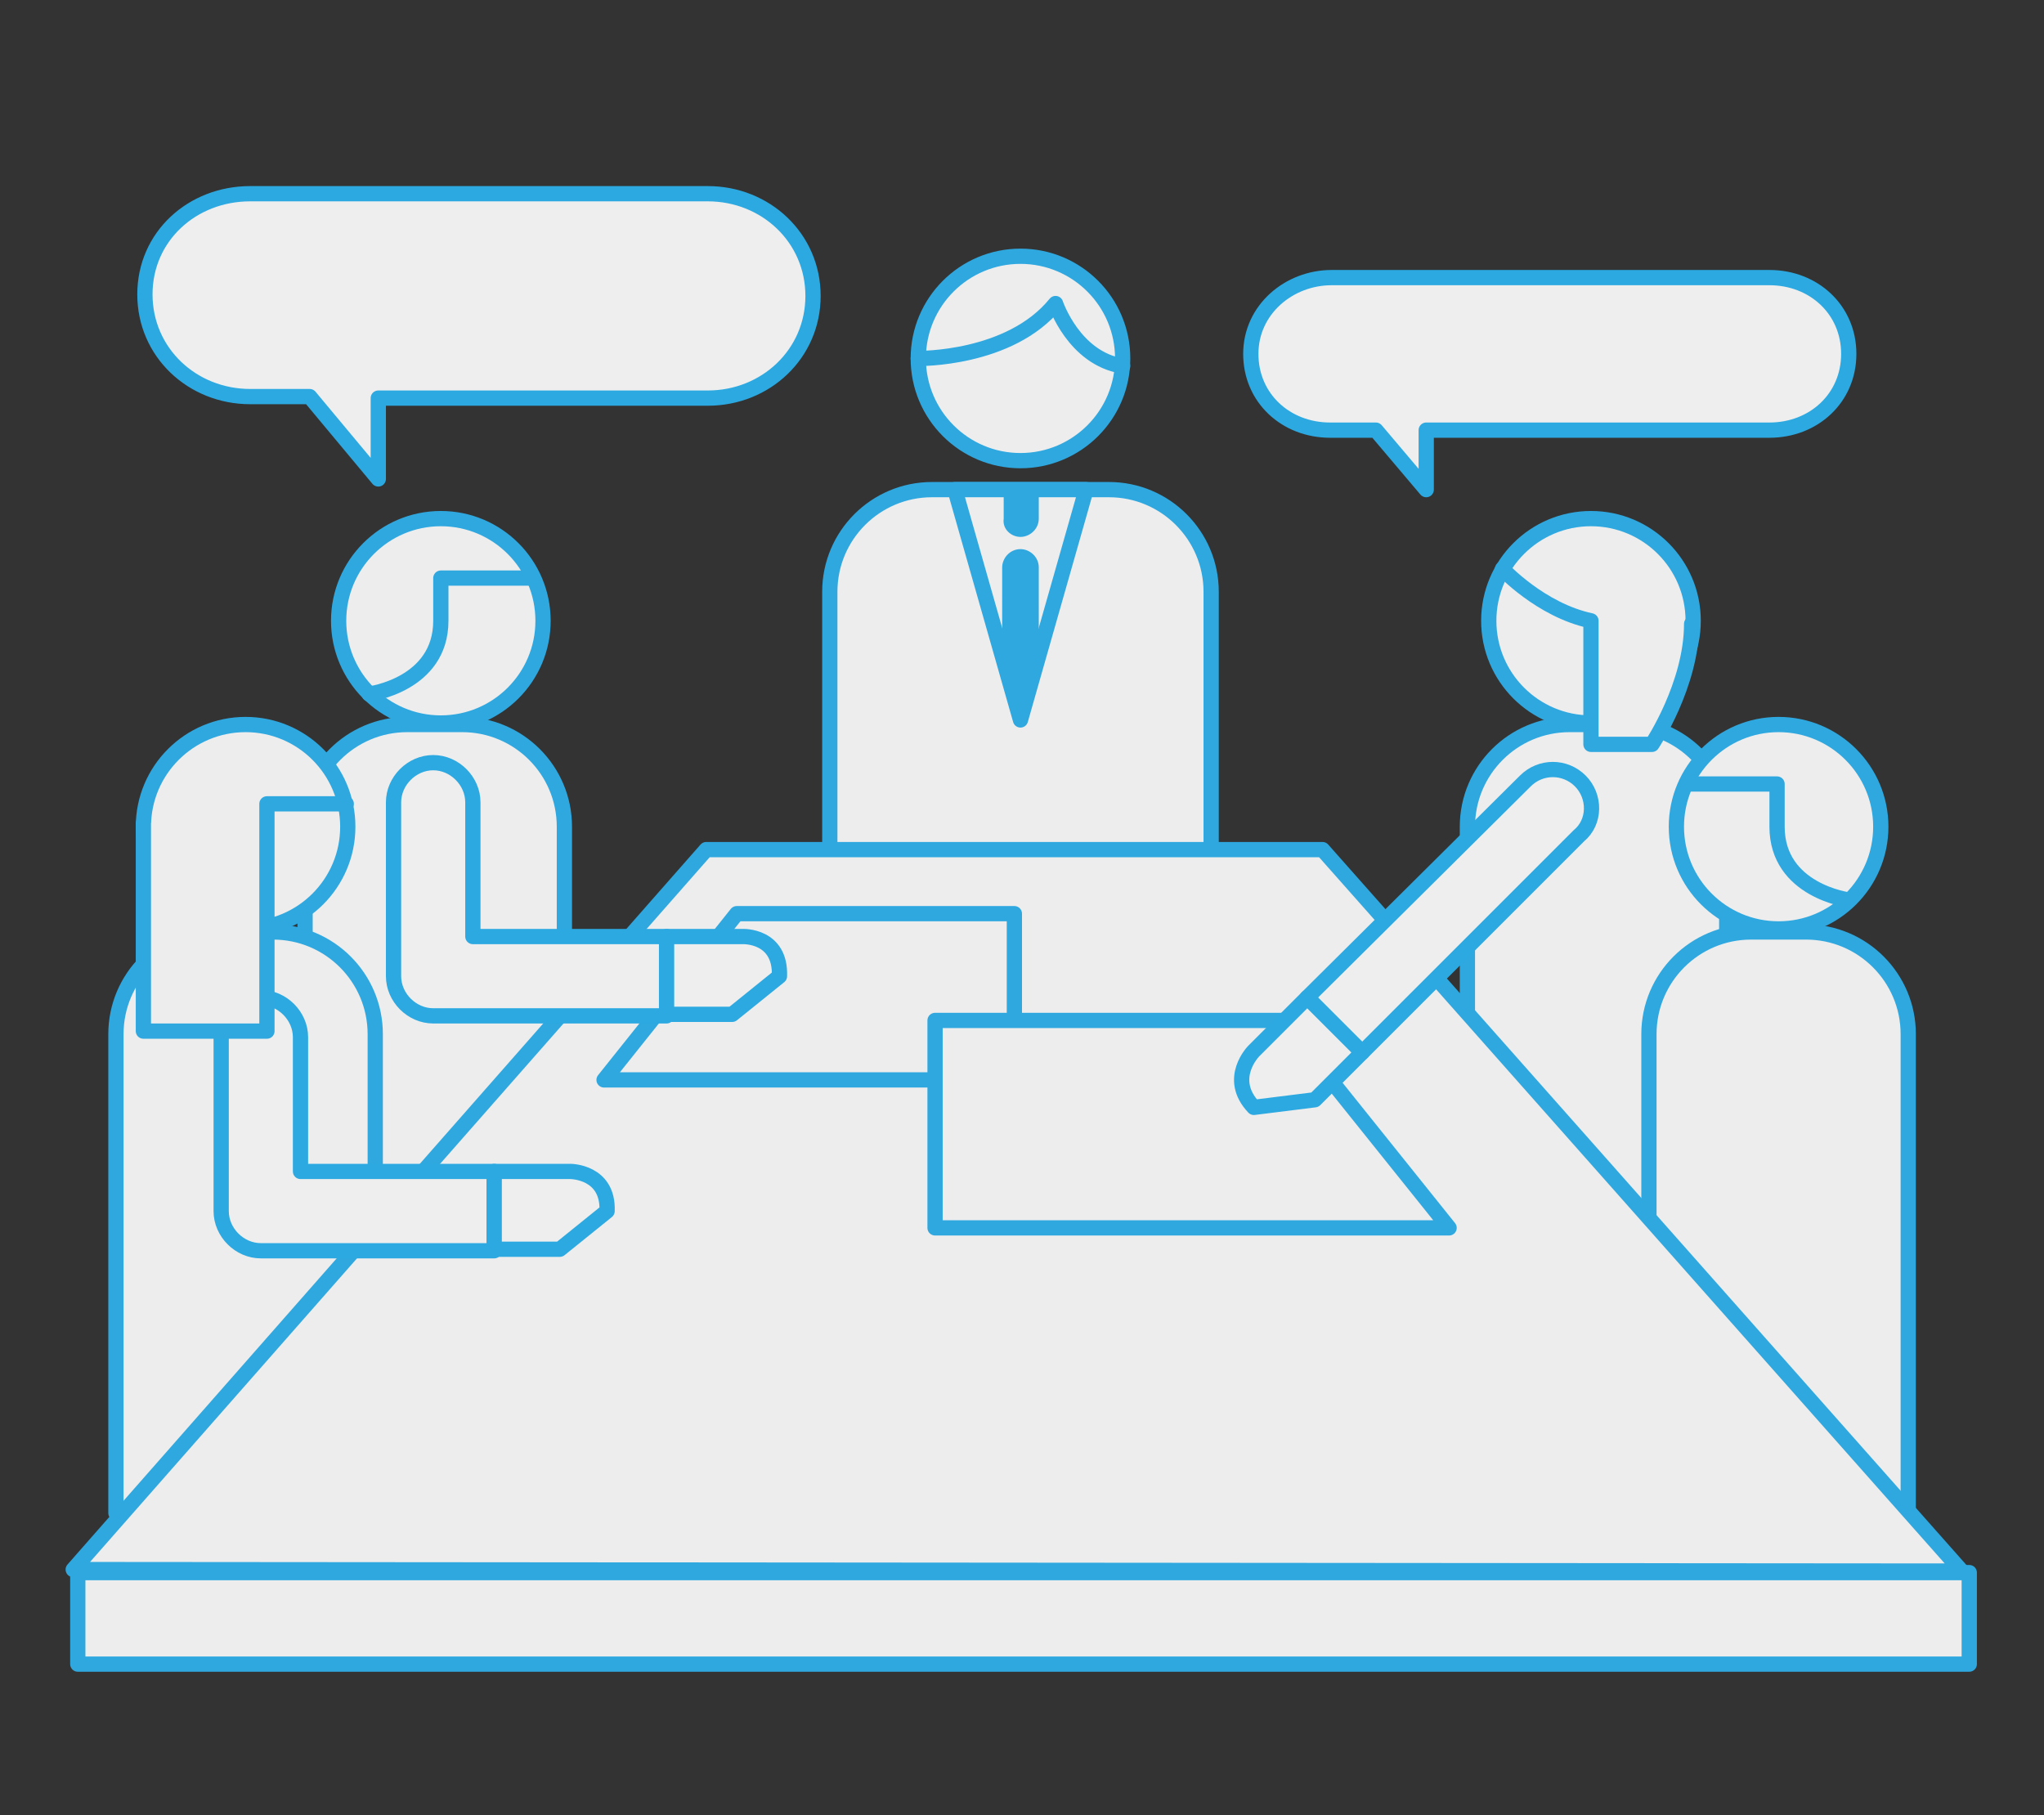 <?xml version="1.0" encoding="utf-8"?>
<!-- Generator: Adobe Illustrator 16.0.0, SVG Export Plug-In . SVG Version: 6.00 Build 0)  -->
<!DOCTYPE svg PUBLIC "-//W3C//DTD SVG 1.1//EN" "http://www.w3.org/Graphics/SVG/1.1/DTD/svg11.dtd">
<svg version="1.1" id="Layer_1" xmlns="http://www.w3.org/2000/svg" xmlns:xlink="http://www.w3.org/1999/xlink" x="0px" y="0px"
	 width="134px" height="119px" viewBox="0 0 134 119" enable-background="new 0 0 134 119" xml:space="preserve">
<rect x="0" y="0" width="134" height="119" fill="#333333" stroke="none"/>
<g>
	<g>
		<path fill="#EEEDED" stroke="#2FA8E0" stroke-linecap="round" stroke-linejoin="round" stroke-miterlimit="10" d="M73.6,23.5
			c0,3.7-3,6.7-6.7,6.7c-3.7,0-6.7-3-6.7-6.7c0-3.7,3-6.7,6.7-6.7C70.6,16.8,73.6,19.8,73.6,23.5z"/>
		<path fill="#EEEDED" stroke="#2FA8E0" stroke-linecap="round" stroke-linejoin="round" stroke-miterlimit="10" d="M79.4,55.3V38.8
			c0-3.7-3-6.7-6.7-6.7H61.1c-3.7,0-6.7,3-6.7,6.7v16.5"/>
		<path fill="#EEEDED" stroke="#2FA8E0" stroke-linecap="round" stroke-linejoin="round" stroke-miterlimit="10" d="M113.2,85.7
			V54.2c0-3.7-3-6.7-6.7-6.7h-3.6c-3.7,0-6.7,3-6.7,6.7v12.2"/>
		<path fill="#EEEDED" stroke="#2FA8E0" stroke-linecap="round" stroke-linejoin="round" stroke-miterlimit="10" d="M125.1,99.2
			V67.8c0-3.7-3-6.7-6.7-6.7h-3.6c-3.7,0-6.7,3-6.7,6.7V80"/>
		<path fill="#EEEDED" stroke="#2FA8E0" stroke-linecap="round" stroke-linejoin="round" stroke-miterlimit="10" d="M60.2,23.5
			c0,0,6,0.1,9-3.6c0,0,1.2,3.6,4.4,4.1"/>
		<path fill="#EEEDED" stroke="#2FA8E0" stroke-linecap="round" stroke-linejoin="round" stroke-miterlimit="10" d="M111,40.7
			c0,3.7-3,6.7-6.7,6.7c-3.7,0-6.7-3-6.7-6.7c0-3.7,3-6.7,6.7-6.7C108,34,111,37,111,40.7z"/>
		<polygon fill="#EEEDED" stroke="#2FA8E0" stroke-linecap="round" stroke-linejoin="round" stroke-miterlimit="10" points="
			62.6,32.1 66.9,47.2 71.2,32.1 		"/>
		<path fill="#2FA8E0" d="M66.9,35.2c0.6,0,1.2-0.5,1.2-1.2v-1.9h-2.3V34C65.7,34.7,66.3,35.2,66.9,35.2z"/>
		<path fill="#2FA8E0" d="M66.9,47.2l1.2-4.3v-5.7c0-0.7-0.6-1.2-1.2-1.2c-0.7,0-1.2,0.6-1.2,1.2v5.7L66.9,47.2z"/>
		<path fill="#EEEDED" stroke="#2FA8E0" stroke-linecap="round" stroke-linejoin="round" stroke-miterlimit="10" d="M98.5,37.3
			c0,0,2.5,2.7,5.8,3.4v8.1h4c0,0,2.6-3.9,2.6-7.9"/>
		<path fill="#EEEDED" stroke="#2FA8E0" stroke-linecap="round" stroke-linejoin="round" stroke-miterlimit="10" d="M20,85.7V54.2
			c0-3.7,3-6.7,6.7-6.7h3.6c3.7,0,6.7,3,6.7,6.7v12.2"/>
		<path fill="#EEEDED" stroke="#2FA8E0" stroke-linecap="round" stroke-linejoin="round" stroke-miterlimit="10" d="M7.6,99.2V67.8
			c0-3.7,3-6.7,6.7-6.7h3.6c3.7,0,6.7,3,6.7,6.7V80"/>
		<path fill="#EEEDED" stroke="#2FA8E0" stroke-linecap="round" stroke-linejoin="round" stroke-miterlimit="10" d="M22.2,40.7
			c0,3.7,3,6.7,6.7,6.7c3.7,0,6.7-3,6.7-6.7c0-3.7-3-6.7-6.7-6.7C25.2,34,22.2,37,22.2,40.7z"/>
		<path fill="#EEEDED" stroke="#2FA8E0" stroke-linecap="round" stroke-linejoin="round" stroke-miterlimit="10" d="M9.4,54.2
			c0,3.7,3,6.7,6.7,6.7c3.7,0,6.7-3,6.7-6.7c0-3.7-3-6.7-6.7-6.7C12.4,47.5,9.4,50.5,9.4,54.2z"/>
		<polygon fill="#EEEDED" stroke="#2FA8E0" stroke-linecap="round" stroke-linejoin="round" stroke-miterlimit="10" points="
			4.8,102.9 46.3,55.7 86.7,55.7 128.6,103 		"/>
		<path fill="#EEEDED" stroke="#2FA8E0" stroke-linecap="round" stroke-linejoin="round" stroke-miterlimit="10" d="M24.2,45.5
			c0,0,4.7-0.6,4.7-4.8c0-1.7,0-2.8,0-2.8h5.9"/>
		<path fill="#EEEDED" stroke="#2FA8E0" stroke-linecap="round" stroke-linejoin="round" stroke-miterlimit="10" d="M123.3,54.2
			c0,3.7-3,6.7-6.7,6.7c-3.7,0-6.7-3-6.7-6.7c0-3.7,3-6.7,6.7-6.7C120.3,47.5,123.3,50.5,123.3,54.2z"/>
		<path fill="#EEEDED" stroke="#2FA8E0" stroke-linecap="round" stroke-linejoin="round" stroke-miterlimit="10" d="M121.2,59
			c0,0-4.7-0.6-4.7-4.8c0-1.7,0-2.8,0-2.8h-5.9"/>
		<path fill="#EEEEEE" stroke="#2CA9E1" stroke-linecap="round" stroke-linejoin="round" stroke-miterlimit="10" d="M32.4,76.8
			l-12.7,0l0-8.8c0-1.4-1.2-2.6-2.6-2.6c-1.4,0-2.6,1.2-2.6,2.6v11.3h0c0,0,0,0.1,0,0.1c0,1.4,1.2,2.6,2.6,2.6h15.3L32.4,76.8z"/>
		<path fill="#EEEEEE" stroke="#2CA9E1" stroke-linecap="round" stroke-linejoin="round" stroke-miterlimit="10" d="M37.4,76.8h-5
			l0,5.1h4.3l3.1-2.5C39.9,76.8,37.4,76.8,37.4,76.8z"/>
		<polyline fill="#EEEDED" stroke="#2FA8E0" stroke-linecap="round" stroke-linejoin="round" stroke-miterlimit="10" points="
			22.7,52.7 17.5,52.7 17.5,67.6 9.4,67.6 9.4,54 		"/>
		<polygon fill="#EEEDED" stroke="#2FA8E0" stroke-linecap="round" stroke-linejoin="round" stroke-miterlimit="10" points="
			39.6,70.8 66.5,70.8 66.5,59.9 48.3,59.9 		"/>
		<polygon fill="#EEEDED" stroke="#2FA8E0" stroke-linecap="round" stroke-linejoin="round" stroke-miterlimit="10" points="
			95,80.5 61.3,80.5 61.3,66.9 84.1,66.9 		"/>
		<path fill="#EEEEEE" stroke="#2CA9E1" stroke-linecap="round" stroke-linejoin="round" stroke-miterlimit="10" d="M103.6,51.2
			c-1-1-2.6-1-3.6,0L85.7,65.4l3.6,3.6l14.2-14.2C104.6,53.9,104.6,52.2,103.6,51.2z"/>
		<path fill="#EEEEEE" stroke="#2CA9E1" stroke-linecap="round" stroke-linejoin="round" stroke-miterlimit="10" d="M82.2,68.9
			l3.5-3.5l3.6,3.6l-3.1,3.1l-4,0.5C80.4,70.7,82.2,68.9,82.2,68.9z"/>
		<path fill="#EEEEEE" stroke="#2CA9E1" stroke-linecap="round" stroke-linejoin="round" stroke-miterlimit="10" d="M43.7,61.4
			l-12.7,0l0-8.8c0-1.4-1.2-2.6-2.6-2.6c-1.4,0-2.6,1.2-2.6,2.6v11.3h0c0,0,0,0.1,0,0.1c0,1.4,1.2,2.6,2.6,2.6h15.3L43.7,61.4z"/>
		<path fill="#EEEEEE" stroke="#2CA9E1" stroke-linecap="round" stroke-linejoin="round" stroke-miterlimit="10" d="M48.7,61.4h-5
			l0,5.1h4.3l3.1-2.5C51.2,61.3,48.7,61.4,48.7,61.4z"/>
		<path fill="#EEEEEE" stroke="#2CA9E1" stroke-linecap="round" stroke-linejoin="round" stroke-miterlimit="10" d="M87.3,18.2h28.7
			c2.9,0,5.2,2.1,5.2,5s-2.3,5-5.2,5c-0.2,0-21.5,0-22.5,0v3.9l-3.3-3.9c-2.6,0-3,0-3,0c-2.9,0-5.2-2.1-5.2-5S84.5,18.2,87.3,18.2z"
			/>
		<path fill="#EEEEEE" stroke="#2CA9E1" stroke-linecap="round" stroke-linejoin="round" stroke-miterlimit="10" d="M16.4,12.7h30
			c3.8,0,6.9,2.9,6.9,6.7c0,3.8-3.1,6.7-6.9,6.7c-0.3,0-20.3,0-21.6,0v5.3L20.3,26c-3.5,0-3.9,0-3.9,0c-3.8,0-6.9-2.9-6.9-6.7
			C9.5,15.5,12.6,12.7,16.4,12.7z"/>
	</g>
	
		<rect x="5.1" y="103.1" fill="#EEEDED" stroke="#2FA8E0" stroke-linecap="round" stroke-linejoin="round" stroke-miterlimit="10" width="124" height="6"/>
</g>
</svg>
